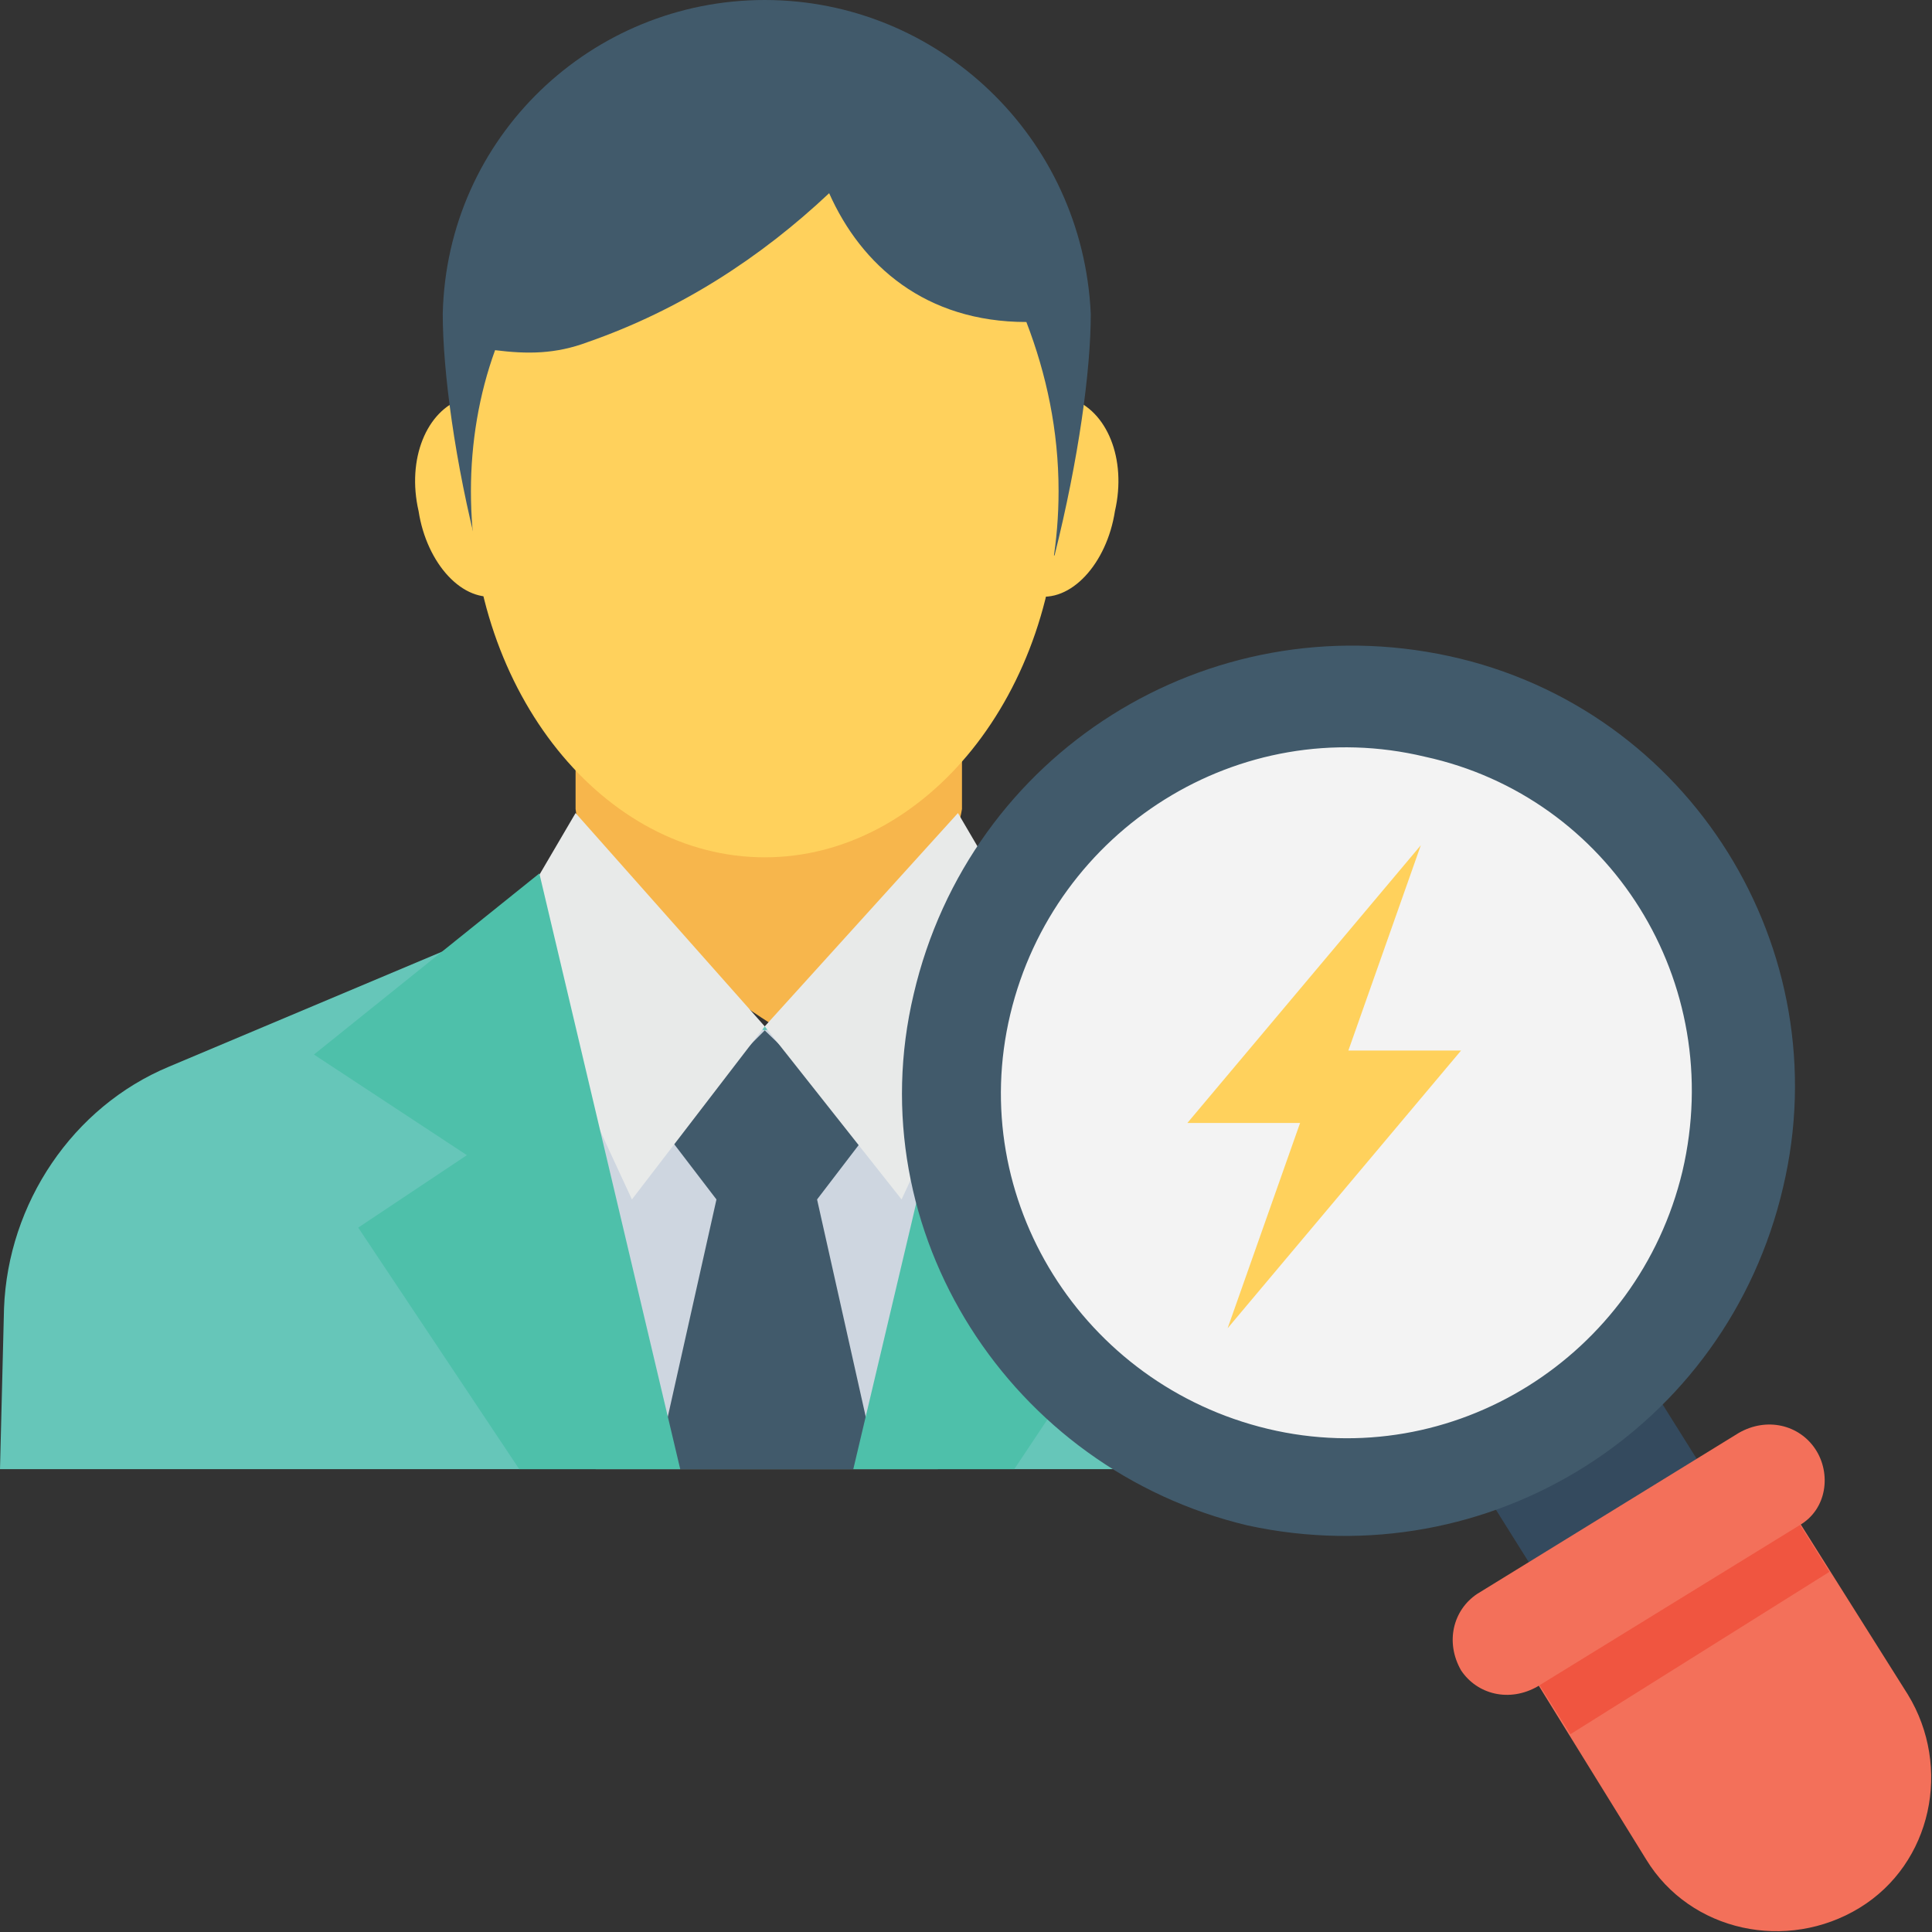 <?xml version="1.0" encoding="utf-8"?>
<!-- Generator: Adobe Illustrator 18.0.0, SVG Export Plug-In . SVG Version: 6.00 Build 0)  -->
<!DOCTYPE svg PUBLIC "-//W3C//DTD SVG 1.1//EN" "http://www.w3.org/Graphics/SVG/1.1/DTD/svg11.dtd">
<svg version="1.1" id="Layer_1" xmlns="http://www.w3.org/2000/svg" xmlns:xlink="http://www.w3.org/1999/xlink" x="0px" y="0px"
	 viewBox="0 0 48 48" enable-background="new 0 0 48 48" xml:space="preserve">
<rect x="0" y="0" width="48" height="48" fill="#333333" stroke="none"/>
<g>
	<g>
		<g>
			<g>
				<g>
					<path fill="#FFD15C" d="M27.7,12.7c-0.2,1.3-1.1,2.3-2,2.1c-0.8-0.2-1.3-1.4-1.1-2.8c0.2-1.3,1.1-2.3,2-2.1
						C27.5,10.2,28,11.4,27.7,12.7z"/>
				</g>
				<g>
					<path fill="#FFD15C" d="M10.4,12.7c0.2,1.3,1.1,2.3,2,2.1s1.3-1.4,1.1-2.8c-0.2-1.3-1.1-2.3-2-2.1
						C10.6,10.2,10.1,11.4,10.4,12.7z"/>
				</g>
			</g>
			<g>
				<path fill="#415A6B" d="M26.2,13.8c0.6-2.4,0.9-4.6,0.9-6C26.9,3.4,23.3,0,19,0s-7.9,3.4-8,7.8c0,1.4,0.3,3.7,0.9,6H26.2z"/>
			</g>
			<g>
				<g>
					<path fill="#66C6B9" d="M38.1,36.5l-0.1-4c-0.1-2.6-1.7-5-4.1-6l-7.6-3.2L19,25.5l-7.2-2.2l-7.6,3.2c-2.4,1-4,3.4-4.1,6l-0.1,4
						H38.1z"/>
				</g>
				<polygon fill="#CED6E0" points="23.3,36.5 23.5,24.2 19,25.6 14.6,24.2 14.8,36.5 				"/>
				<polygon fill="#415A6B" points="16.3,36.5 21.8,36.5 20.3,29.8 21.6,28.1 19,25.6 16.5,28.1 17.8,29.8 				"/>
				<path fill="#F7B64C" d="M14.3,17.1v3c0.3,2.5,4.8,5.3,4.8,5.3s4.4-2.8,4.8-5.3l0-3H14.3z"/>
				<polygon fill="#E8EAE9" points="19,25.5 23.8,20.2 25.5,23.1 22.4,29.8 				"/>
				<polygon fill="#4EC0AA" points="25.2,36.5 29.2,30.5 26.4,28.7 30.3,26.2 24.7,21.7 21.2,36.5 				"/>
				<polygon fill="#E8EAE9" points="19,25.5 14.3,20.2 12.6,23.1 15.7,29.8 				"/>
				<polygon fill="#4EC0AA" points="8.9,30.5 12.9,36.5 16.9,36.5 13.4,21.7 7.8,26.2 11.6,28.7 				"/>
			</g>
			<g>
				<path fill="#FFD15C" d="M20.6,4.8c-1.7,1.6-3.7,2.9-6,3.7c-0.8,0.3-1.5,0.3-2.3,0.2c-0.4,1.1-0.6,2.3-0.6,3.5
					c0,5,3.3,9.1,7.3,9.1s7.3-4.1,7.3-9.1c0-1.5-0.3-2.9-0.8-4.2C23,8,21.4,6.6,20.6,4.8z"/>
			</g>
		</g>
		<g>
			<g>
				
					<rect x="37.4" y="34.4" transform="matrix(-0.531 -0.847 0.847 -0.531 29.386 89.842)" fill="#344A5E" width="4.2" height="4.9"/>
			</g>
			<g>
				<g>
					<path fill="#F3705A" d="M37.5,40.7l3.4,5.5c1.1,1.8,3.5,2.3,5.3,1.2l0,0c1.8-1.1,2.3-3.5,1.2-5.3L44,36.7L37.5,40.7z"/>
				</g>
			</g>
			<g>
				<g>
					
						<rect x="40.1" y="36.1" transform="matrix(0.531 0.847 -0.847 0.531 53.249 -16.454)" fill="#F05540" width="2.8" height="7.6"/>
				</g>
			</g>
			<g>
				<g>
					<path fill="#F3705A" d="M44.7,37.9l-6.5,4c-0.7,0.4-1.5,0.2-1.9-0.4c-0.4-0.7-0.2-1.5,0.4-1.9l6.5-4c0.7-0.4,1.5-0.2,1.9,0.4
						S45.4,37.5,44.7,37.9z"/>
				</g>
			</g>
			<circle fill="#F3F3F3" cx="33.5" cy="27.1" r="9.8"/>
			<path fill="#415A6B" d="M31,37.9c-5.9-1.4-9.7-7.3-8.3-13.2C24.1,18.7,30,15,36,16.3s9.7,7.3,8.3,13.2C42.9,35.5,37,39.2,31,37.9
				z M35.4,18.8c-4.6-1.1-9.2,1.8-10.3,6.4c-1.1,4.6,1.8,9.2,6.4,10.3c4.6,1.1,9.2-1.8,10.3-6.4C42.9,24.4,40,19.8,35.4,18.8z"/>
			<g>
				<g>
					<polygon fill="#FFD15C" points="30.5,33 32.3,27.9 29.5,27.9 35.3,21 33.5,26.1 36.3,26.1 					"/>
				</g>
			</g>
		</g>
	</g>
</g>
</svg>
